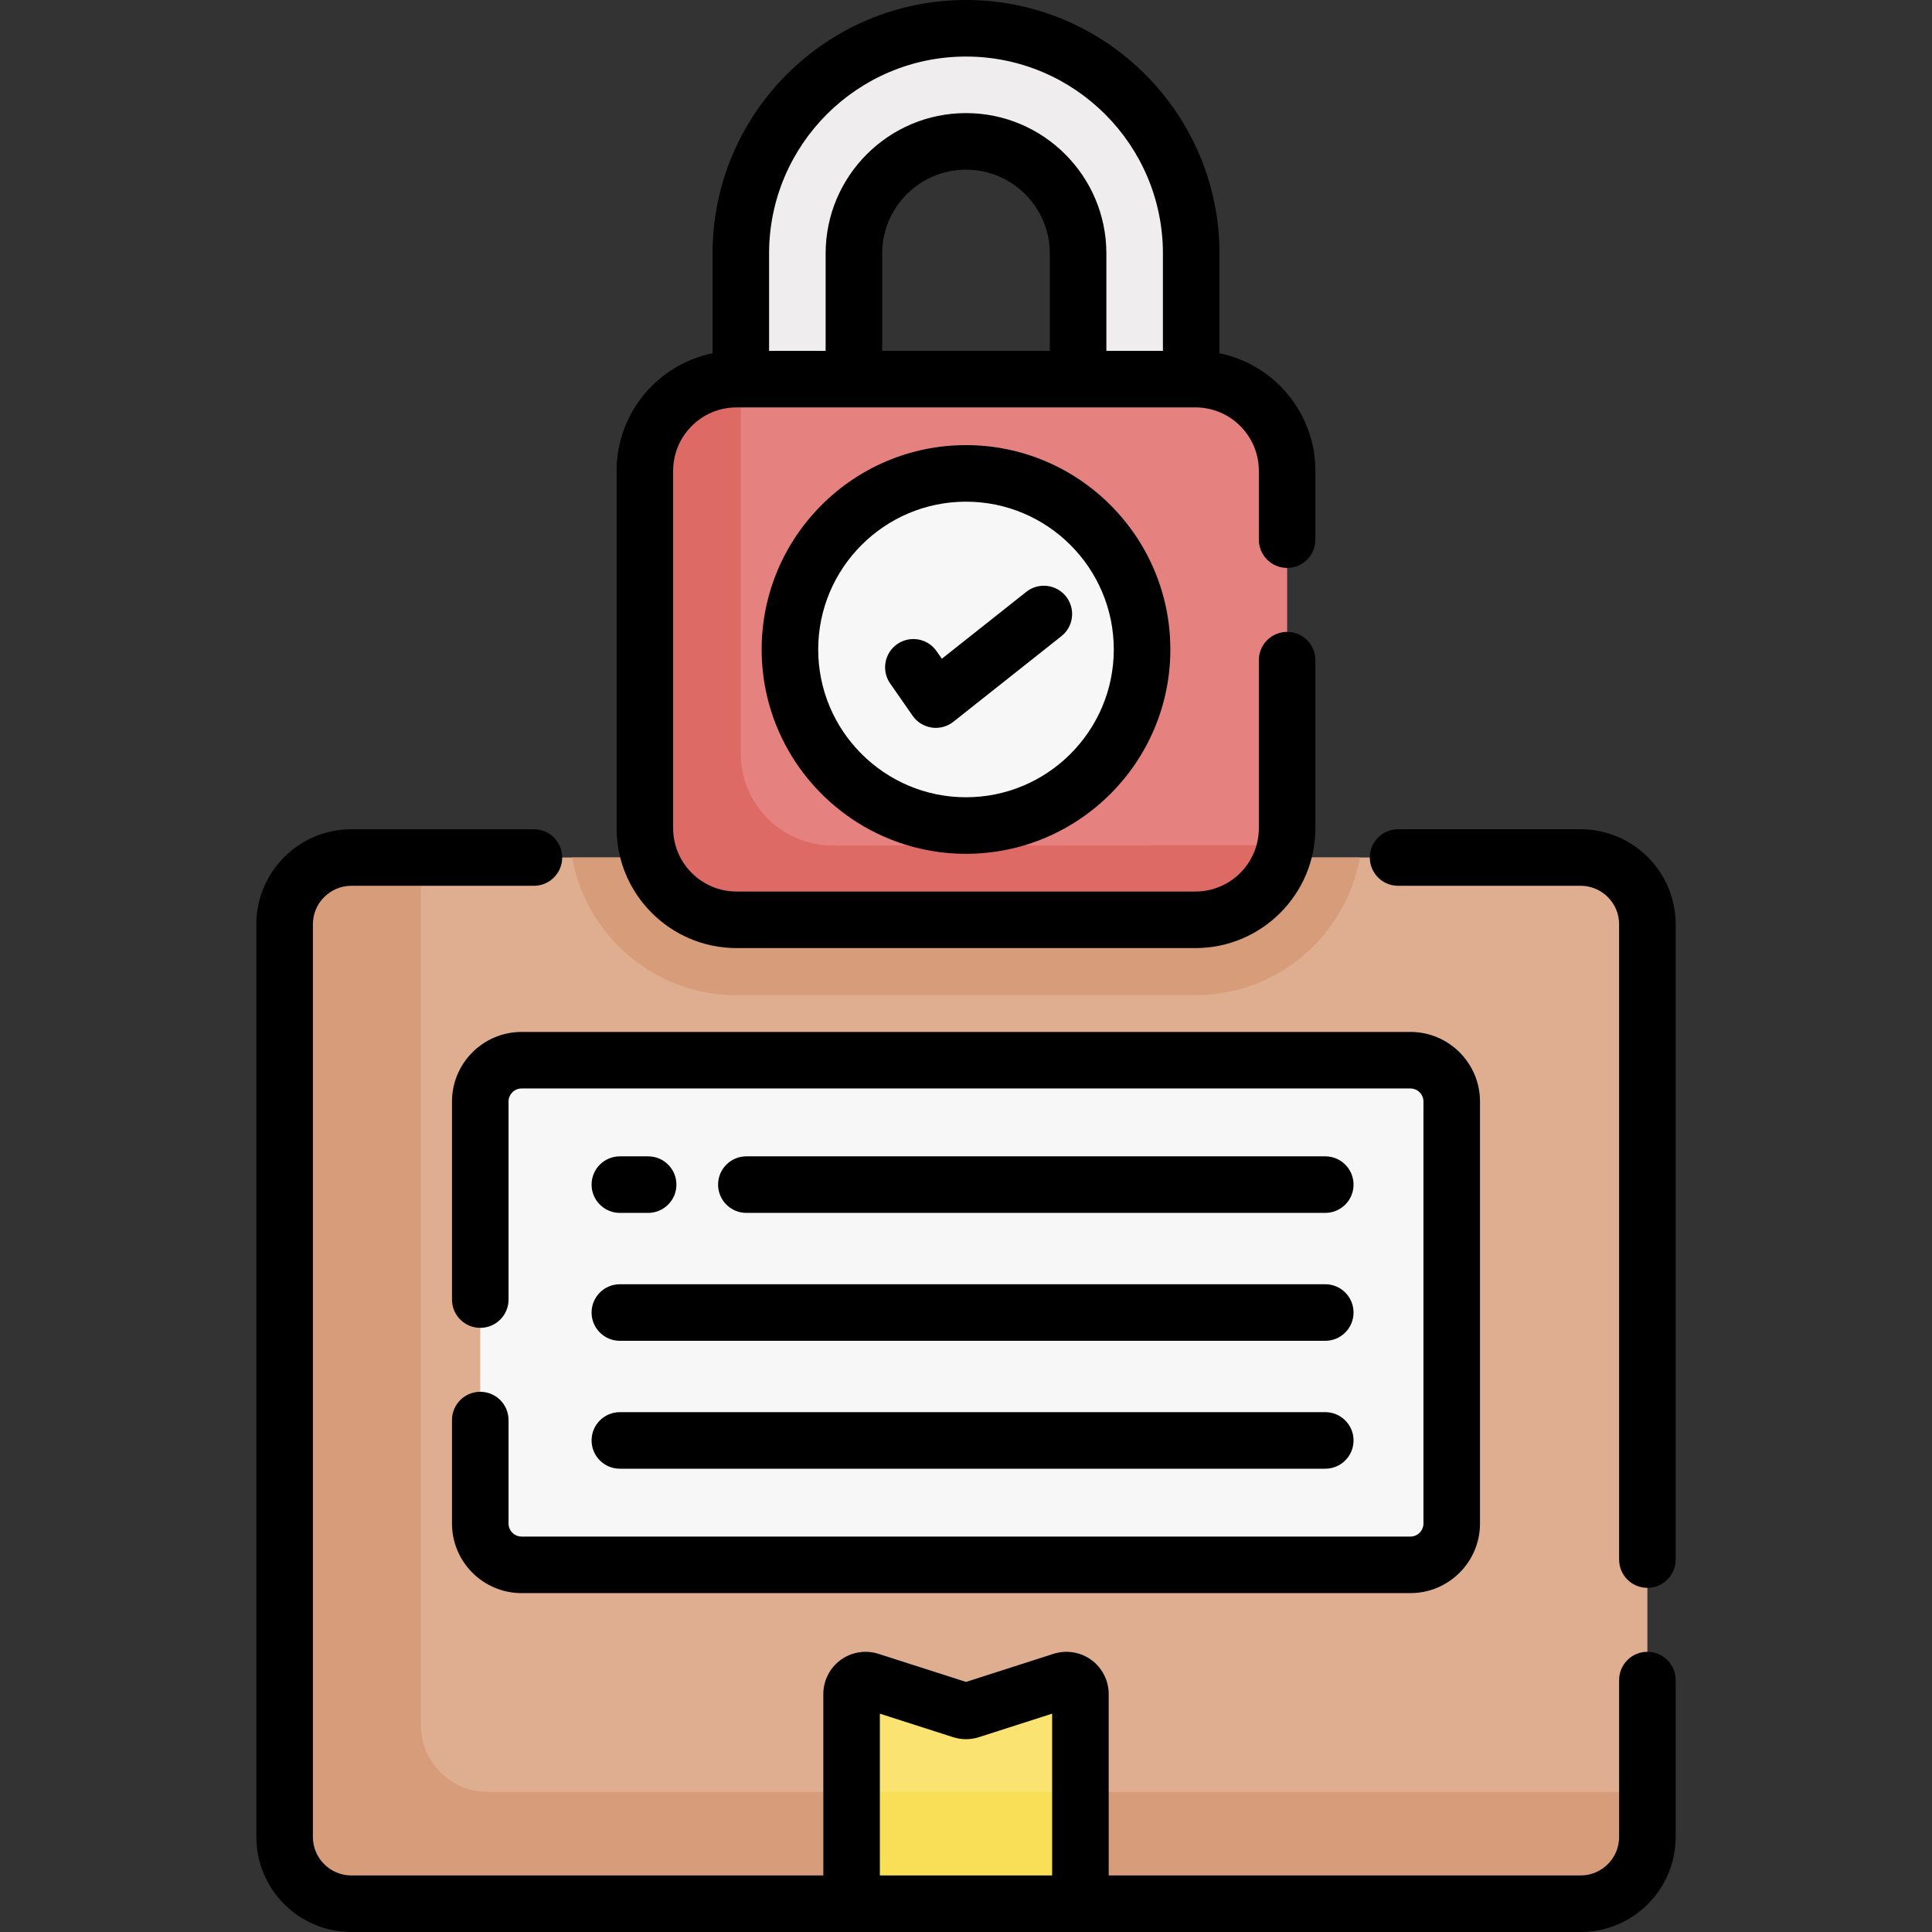 <svg id="Capa_1" enable-background="new 0 0 512.448 512.448" height="512" viewBox="0 0 512.448 512.448" width="512" xmlns="http://www.w3.org/2000/svg"><rect x="0" y="0" width="512.448" height="512.448" fill="#333333" stroke="none"/><g><g><path d="m196.493 67.231c0-32.989 26.742-59.731 59.731-59.731 32.989 0 59.731 26.743 59.731 59.731v69.021h-30v-69.021c0-16.394-13.337-29.731-29.731-29.731s-29.731 13.337-29.731 29.731c0 0 1.014 71.89 0 70.876s-30 0-30 0z" fill="#efedee"/><path d="m436.956 484.468v-239.317c0-9.776-7.925-17.702-17.702-17.702h-326.06c-9.776 0-17.702 7.925-17.702 17.702v239.317z" fill="#dfae91"/><g><path d="m129.354 475.287c-9.776 0-17.702-7.925-17.702-17.702v-230.136h-18.458c-9.776 0-17.702 7.925-17.702 17.702v242.096c0 9.776 7.925 17.702 17.702 17.702h132.684l5.888-5.966h46.092l8.714 5.966h132.684c9.776 0 17.702-7.925 17.702-17.702v-11.959h-307.604z" fill="#d79c7a"/><path d="m286.571 504.948h-60.694v-55.615c0-2.511 2.445-4.294 4.836-3.527l24.379 7.825c.736.236 1.528.236 2.264 0l24.379-7.825c2.391-.767 4.836 1.016 4.836 3.527z" fill="#fbe372"/><path d="m374.094 415.063h-235.739c-6.058 0-10.969-4.911-10.969-10.969v-111.914c0-6.058 4.911-10.969 10.969-10.969h235.739c6.058 0 10.969 4.911 10.969 10.969v111.914c-.001 6.058-4.912 10.969-10.969 10.969z" fill="#f8f7f8"/><path d="m360.701 227.449h-208.954c3.695 20.73 21.84 36.523 43.617 36.523h121.722c21.775 0 39.92-15.793 43.615-36.523z" fill="#d79c7a"/><path d="m317.085 243.972h-121.722c-13.43 0-24.317-10.887-24.317-24.317v-94.775c0-13.43 10.887-24.317 24.317-24.317h121.722c13.43 0 24.317 10.887 24.317 24.317v94.774c0 13.43-10.887 24.318-24.317 24.318z" fill="#e5827f"/><path d="m220.81 224.231c-13.43 0-24.317-10.887-24.317-24.317v-94.775c0-1.565.154-3.094.436-4.576h-1.566c-13.43 0-24.317 10.887-24.317 24.317v94.774c0 13.43 10.887 24.317 24.317 24.317h121.722c11.865 0 21.747-8.506 23.888-19.747z" fill="#de6a66"/><circle cx="256.224" cy="172.267" fill="#f8f7f8" r="46.701"/></g><path d="m225.877 475.287h60.694v29.661h-60.694z" fill="#f9de58"/></g><g><path d="m419.254 219.949h-48.42c-4.142 0-7.5 3.358-7.5 7.5s3.358 7.5 7.5 7.5h48.42c5.625 0 10.202 4.577 10.202 10.202v168.514c0 4.142 3.358 7.5 7.5 7.5s7.5-3.358 7.5-7.5v-168.514c.001-13.897-11.305-25.202-25.202-25.202z"/><path d="m436.957 438.126c-4.142 0-7.5 3.358-7.5 7.5v41.62c0 5.625-4.577 10.202-10.202 10.202h-125.184v-48.115c0-3.566-1.72-6.951-4.602-9.052-2.881-2.102-6.628-2.706-10.025-1.616l-23.219 7.452-23.22-7.452c-3.396-1.088-7.144-.486-10.025 1.616-2.882 2.102-4.602 5.486-4.602 9.052v48.115h-125.184c-5.625 0-10.202-4.577-10.202-10.202v-242.095c0-5.625 4.577-10.202 10.202-10.202h48.42c4.142 0 7.5-3.358 7.5-7.5s-3.358-7.5-7.5-7.5h-48.42c-13.896 0-25.202 11.306-25.202 25.202v242.096c0 13.896 11.306 25.202 25.202 25.202h326.061c13.896 0 25.202-11.305 25.202-25.202v-41.62c0-4.143-3.358-7.501-7.5-7.501zm-157.886 59.322h-45.693v-42.91l19.421 6.233c2.24.719 4.608.719 6.849 0l19.423-6.234z"/><path d="m127.386 369.163c-4.142 0-7.5 3.358-7.5 7.5v27.432c0 10.184 8.285 18.468 18.468 18.468h235.739c10.184 0 18.468-8.285 18.468-18.468v-111.915c0-10.184-8.285-18.469-18.468-18.469h-235.739c-10.184 0-18.468 8.285-18.468 18.469v52.521c0 4.142 3.358 7.5 7.5 7.5s7.5-3.358 7.5-7.5v-52.521c0-1.913 1.556-3.469 3.468-3.469h235.739c1.913 0 3.468 1.556 3.468 3.469v111.914c0 1.913-1.556 3.468-3.468 3.468h-235.739c-1.913 0-3.468-1.556-3.468-3.468v-27.432c0-4.141-3.358-7.499-7.5-7.499z"/><path d="m164.413 321.71h7.5c4.142 0 7.5-3.358 7.5-7.5s-3.358-7.5-7.5-7.5h-7.5c-4.142 0-7.5 3.358-7.5 7.5s3.358 7.5 7.5 7.5z"/><path d="m351.518 321.71c4.142 0 7.5-3.358 7.5-7.5s-3.358-7.5-7.5-7.5h-153.552c-4.142 0-7.5 3.358-7.5 7.5s3.358 7.5 7.5 7.5z"/><path d="m164.413 355.637h187.105c4.142 0 7.5-3.358 7.5-7.5s-3.358-7.5-7.5-7.5h-187.105c-4.142 0-7.5 3.358-7.5 7.5s3.358 7.5 7.5 7.5z"/><path d="m164.413 389.564h187.105c4.142 0 7.5-3.358 7.5-7.5s-3.358-7.5-7.5-7.5h-187.105c-4.142 0-7.5 3.358-7.5 7.5s3.358 7.5 7.5 7.5z"/><path d="m195.363 251.471h121.722c17.544 0 31.817-14.273 31.817-31.816v-44.555c0-4.142-3.358-7.5-7.5-7.5s-7.5 3.358-7.5 7.5v44.555c0 9.272-7.544 16.816-16.817 16.816h-121.722c-9.273 0-16.817-7.544-16.817-16.816v-94.775c0-9.273 7.544-16.817 16.817-16.817h121.722c9.273 0 16.817 7.544 16.817 16.817v18.257c0 4.142 3.358 7.5 7.5 7.5s7.5-3.358 7.5-7.5v-18.257c0-15.363-10.945-28.217-25.447-31.176v-26.473c0-37.071-30.16-67.231-67.231-67.231s-67.231 30.16-67.231 67.231v26.473c-14.502 2.959-25.447 15.813-25.447 31.176v94.774c0 17.544 14.273 31.817 31.817 31.817zm83.092-158.408h-44.462v-25.832c0-12.258 9.973-22.231 22.231-22.231s22.231 9.973 22.231 22.231zm-74.462-25.832c0-28.8 23.431-52.231 52.231-52.231s52.231 23.431 52.231 52.231v25.832h-15v-25.832c0-20.529-16.702-37.231-37.231-37.231s-37.231 16.702-37.231 37.231v25.832h-15z"/><path d="m202.023 172.267c0 29.886 24.314 54.201 54.201 54.201s54.201-24.314 54.201-54.201-24.314-54.201-54.201-54.201-54.201 24.315-54.201 54.201zm93.402 0c0 21.615-17.585 39.201-39.201 39.201s-39.201-17.585-39.201-39.201 17.585-39.201 39.201-39.201 39.201 17.586 39.201 39.201z"/><path d="m248.421 172.717c-2.366-3.4-7.04-4.239-10.44-1.874s-4.239 7.04-1.874 10.44l5.955 8.56c1.182 1.699 3.014 2.834 5.062 3.136.365.054.73.081 1.095.081 1.68 0 3.324-.565 4.657-1.621l28.655-22.701c3.247-2.572 3.793-7.29 1.222-10.536-2.573-3.247-7.29-3.793-10.536-1.222l-22.399 17.745z"/></g></g></svg>